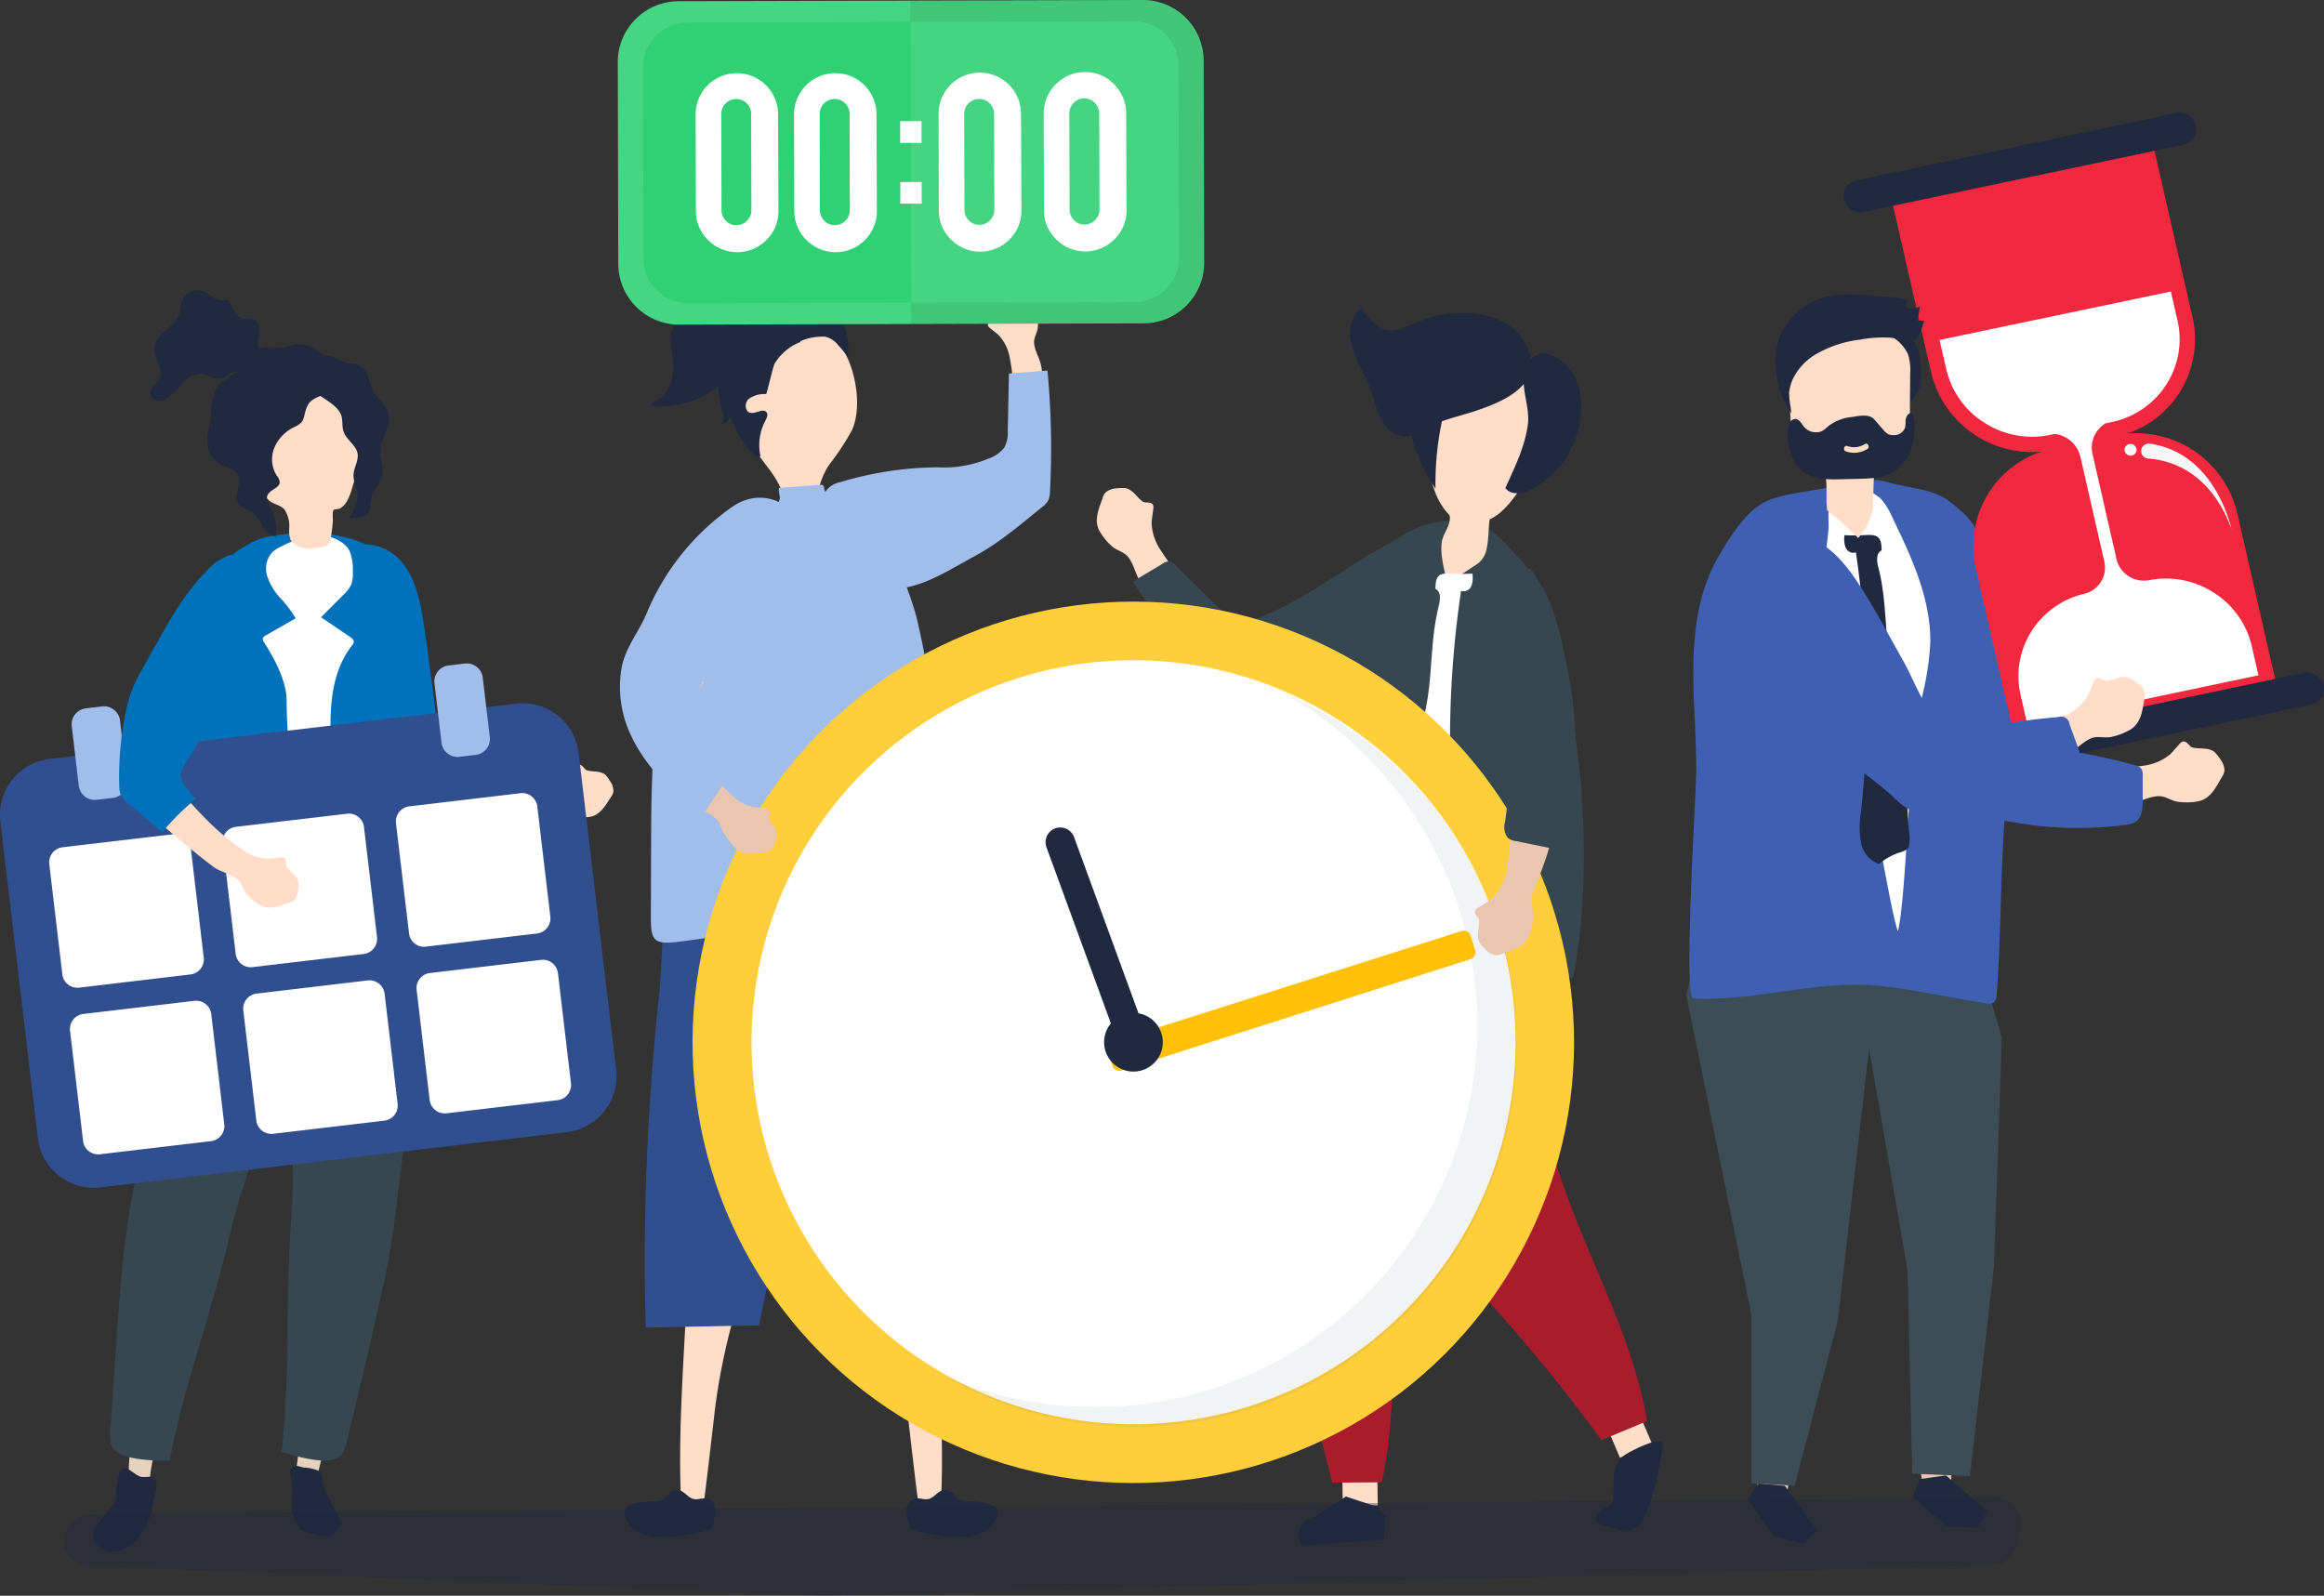 <svg xmlns="http://www.w3.org/2000/svg" width="344.305" height="236.435" viewBox="0 0 344.305 236.435">
  <rect x="0" y="0" width="344.305" height="236.435" fill="#333333" stroke="none"/>
  <g id="_32619_Converted_" data-name="32619 [Converted]" transform="translate(-107.695 -82)">
    <g id="object" transform="translate(107.695 82)">
      <path id="Path_703" data-name="Path 703" d="M290.932,374.75a1.3,1.3,0,0,0-.249-.235c-.878-.548-1.661-.306-2.653-.59-.441-.128-.782-1.259-1.5-.629-.27.231-.843.9-1.422,1.4a6.81,6.81,0,0,1-3.556,1.28c-4.879.48-9.755-.384-14.552-1.387a1.721,1.721,0,0,1-.772-.3,1.843,1.843,0,0,1-.466-1.38,37.736,37.736,0,0,0-1.042-6.871,14.164,14.164,0,0,0-2.489-5.622,6.28,6.28,0,0,0-5.416-2.461,4.918,4.918,0,0,0-3.691,2.546c-1.778,3.4,1.778,7.735,3.357,10.629a66.5,66.5,0,0,0,5.036,7.87,2.845,2.845,0,0,0,.8.818,2.909,2.909,0,0,0,1.184.3,145.747,145.747,0,0,0,15.825.594c1.454,0,2.724-.779,4.068-.775.861,0,1.533.626,2.344.807a7.972,7.972,0,0,0,2.71.085c1.6-.252,2.368-1.739,3.169-2.969a1.707,1.707,0,0,0,.356-.853,2.5,2.5,0,0,0-.509-1.476A4.618,4.618,0,0,0,290.932,374.75Z" transform="translate(-201.091 -259.797)" fill="#ffddc9"/>
      <path id="Path_704" data-name="Path 704" d="M245.432,340.188a28.5,28.5,0,0,1,4.456,4.865c.843,1.348,1.543,2.88,2.873,3.755a7.9,7.9,0,0,0,3.556.992q1.458.156,2.92.252l1.483-6.86a8,8,0,0,0-2.909-.569c-1.127-7.066-1.878-14.164-2.93-21.234-.477-3.183-.992-6.472-2.749-9.164-3.759-5.743-12.635-4.05-13.432,3a37.234,37.234,0,0,0,2.041,16.408c.8,2.28,1.778,5.117,3.311,7.013a19.106,19.106,0,0,0,1.38,1.536Z" transform="translate(-191.981 -228.126)" fill="#0071bb"/>
      <path id="Path_705" data-name="Path 705" d="M164.381,679.283a17.427,17.427,0,0,1-3.2-.437,55.3,55.3,0,0,1,1.28-11.206c1.675,1.856,3.087.779,3.03,4.267C165.469,673.042,164.16,677.562,164.381,679.283Z" transform="translate(-142.16 -459.377)" fill="#e5d1bd"/>
      <path id="Path_706" data-name="Path 706" d="M151.451,693.747c-1.262-.452-1.547,2.564-1.558,3.275a5.078,5.078,0,0,1-.064,1.273,3.347,3.347,0,0,1-.711,1.2l-1.835,2.308a3.97,3.97,0,0,0-.711,1.113,2.368,2.368,0,0,0,1.216,2.752c3.389,1.711,6.486-2.436,7.223-5.174.11-.42.2-.846.277-1.273.167-.882.836-2.809.487-3.67-.409-1.006-1.647-.277-2.461-.658C152.574,694.543,151.963,693.928,151.451,693.747Z" transform="translate(-132.68 -476.17)" fill="#212940"/>
      <path id="Path_707" data-name="Path 707" d="M180.041,467.933c-3.161,8.606-6.81,17.023-8.89,26.031-2.571,11.131-6.714,21.984-8.841,33.136a27.472,27.472,0,0,1-4.118-.174c-1.565-.185-4.047-.608-4.623-2.315a10.411,10.411,0,0,1,.06-3.2c.142-2.909.356-5.811.562-8.713.6-8.211,1.021-16.522,2.532-24.616,1.586-8.517,3.108-17.069,4.506-25.572q1.067-6.6,2.706-13.1c.284-1.113,3.218-12.6,3.794-12.5a53.783,53.783,0,0,1,19.2,6.888,2.8,2.8,0,0,1,1.341,1.366,2.538,2.538,0,0,1-.167,1.693c-1.778,5.292-4.157,10.256-6.045,15.526C181.4,464.217,180.731,466.048,180.041,467.933Z" transform="translate(-137.176 -310.697)" fill="#37474f"/>
      <path id="Path_708" data-name="Path 708" d="M229.9,679.541a17.8,17.8,0,0,0,3.2.537A55.4,55.4,0,0,0,235.2,669c-2.151,1.277-3.176-.174-4.161,3.176C230.718,673.267,230.622,677.962,229.9,679.541Z" transform="translate(-186.442 -460.253)" fill="#e5d1bd"/>
      <path id="Path_709" data-name="Path 709" d="M233.416,694.247c0,2.063,1.625,4.267,2.525,6.138a1.7,1.7,0,0,1,.217.686,1.678,1.678,0,0,1-.427.971,2.624,2.624,0,0,1-1.067,1.013,2.521,2.521,0,0,1-1.451,0c-.8-.178-1.6-.391-2.383-.64a1.647,1.647,0,0,1-.555-.256,1.692,1.692,0,0,1-.409-.594,6.23,6.23,0,0,1-1-3.151,19.439,19.439,0,0,0-.039-3.883c-.117-.615-.27-1.422.256-1.742.409-.263,1.156.1,1.6.171a6.029,6.029,0,0,1,2.23.491,1.032,1.032,0,0,1,.38.327A.882.882,0,0,1,233.416,694.247Z" transform="translate(-185.68 -475.521)" fill="#212940"/>
      <path id="Path_710" data-name="Path 710" d="M224.241,465.029c.459,9.157,1.44,18.279.747,27.5-.857,11.38-.128,22.983-1.422,34.267a27.961,27.961,0,0,0,3.983,1.067c1.547.288,4.047.626,5.092-.839a10.3,10.3,0,0,0,.893-3.076c.733-2.816,1.4-5.651,2.055-8.485,1.863-8.019,3.94-16.077,4.908-24.253,1.013-8.6,2.1-17.212,3.3-25.757.619-4.417,1.067-8.855,1.312-13.307.06-1.149.672-12.984.092-13.069a53.935,53.935,0,0,0-20.38.868,2.76,2.76,0,0,0-1.686.9,2.613,2.613,0,0,0-.356,1.668c.124,5.583.918,11.024,1.163,16.625C224.046,461.074,224.142,463.027,224.241,465.029Z" transform="translate(-181.854 -311.716)" fill="#37474f"/>
      <path id="Path_711" data-name="Path 711" d="M185.637,304.944l-.334.121a18.867,18.867,0,0,0-4.94,3.2c-2.3,1.856-3.432,2.671-4.321,5.423a67.062,67.062,0,0,0-1.856,7.923c-2.6,13.577-3.108,27.1-4.979,40.779-.512,3.727-.9,8.1,1.849,10.669,4.886-3.805,11.024-4.022,16.956-4.029,4.164,0,8.233-1.351,12.4-.885,3.986.444,7.468-.555,11.515-.292.978.064,2.219.053,2.6-.846-1.4-4.2-1.376-8.709-1.693-13.122-.818-11.415-4.6-22.372-6.127-33.709-.519-3.855-.8-10.252-3.78-13.158-3.243-3.169-10.64-3.233-14.811-2.614A14.505,14.505,0,0,0,185.637,304.944Z" transform="translate(-147.097 -225.115)" fill="#0071bb"/>
      <path id="Path_712" data-name="Path 712" d="M227.439,318.235l-1.622-1.1,3.275-3.279a5.054,5.054,0,0,0,1.174-1.518,4.978,4.978,0,0,0,.263-2.066,7.39,7.39,0,0,0-.437-2.845c-.711-1.618-3.14-2.525-4.811-2.447a14.259,14.259,0,0,0-5.238,1.614,5.229,5.229,0,0,0-1.462.918,3.663,3.663,0,0,0-.736,3.538,8.78,8.78,0,0,0,1.931,3.225,17.983,17.983,0,0,1,2.283,3.016l-4.4,2.514c-.2.114-.416.252-.466.476a.847.847,0,0,0,.2.6c1.529,2.407,3.307,5.665,3.321,8.567.021,3.538.356,7.112.48,10.647q.448,11.07.274,22.148-.043,2.55-.114,5.1a38.079,38.079,0,0,0,5.69-.064,1.874,1.874,0,0,0,1.149-.356,1.924,1.924,0,0,0,.413-1.387c.032-1.234.039-2.472.028-3.706-.064-7.287-.775-14.545-1.134-21.821-.3-6.181-1.145-13.485,2.913-18.705a.971.971,0,0,0,.26-.526c0-.306-.274-.526-.526-.711Z" transform="translate(-178.255 -225.683)" fill="#fff"/>
      <path id="Path_713" data-name="Path 713" d="M219.972,265.755a1.423,1.423,0,0,0,.285.384,3.251,3.251,0,0,0,1.821.843,8.178,8.178,0,0,0,2.642-.185c1.177-.224,1.134-.914,1.305-1.984.092-.583.149-1.17.2-1.778.025-.324-.1-1.479.1-1.707.142-.153.711-.1.96-.231a2.721,2.721,0,0,0,.96-.957,7.62,7.62,0,0,0,.8-1.959l1.067-3.531a18.761,18.761,0,0,0,.853-3.67c.178-1.888-.128-4.552-1.554-5.935a8.513,8.513,0,0,0-4.936-1.92,10.313,10.313,0,0,0-6.678,1.348,5.487,5.487,0,0,0-2.038,2.016,8.86,8.86,0,0,0-.6,4.623q.107,2.194.217,4.385c.085,1.682.3,3.62,1.554,4.531.669.484,1.543.59,2.116,1.209a4.47,4.47,0,0,1,.711,2.93A3.67,3.67,0,0,0,219.972,265.755Z" transform="translate(-176.916 -185.763)" fill="#ffddc9"/>
      <path id="Path_714" data-name="Path 714" d="M239.343,238.582a2.556,2.556,0,0,1,.2.427c.27.775.089,1.65.356,2.429.416,1.23,1.856,1.974,2.073,3.254.174,1.049-.541,2.045-.6,3.108-.068,1.159.676,2.258.562,3.4a7.586,7.586,0,0,1-1.326,3.2c.185-.249,1.849-.16,2.283-.423a1.75,1.75,0,0,0,.932-1.348,13.324,13.324,0,0,1,.356-2.063c.377-.861,1.141-1.494,1.422-2.411.356-1.252-.3-2.571-.245-3.876.078-1.974,1.778-3.834,1.163-5.708-.356-1.1-1.422-1.8-2.031-2.8a14.651,14.651,0,0,1-.942-2.461,2.928,2.928,0,0,0-1.7-1.888c-.469-.139-.974-.082-1.454-.174a15.954,15.954,0,0,1-2.322-1c-1.145-.388-3.165.768-3.834,1.739s-.327,1.778.356,2.635C235.69,236.043,238.411,236.971,239.343,238.582Z" transform="translate(-188.996 -177.487)" fill="#212940"/>
      <path id="Path_715" data-name="Path 715" d="M198.273,229.694a22.09,22.09,0,0,0-2.162,1.454c-1.22,1.149-1.451,2.98-1.5,4.659-.039,1.49-.69,2.816-.53,4.371a3.805,3.805,0,0,0,1.4,2.713c1.067.768,2.72.9,3.2,2.112.512,1.326-.861,2.994-.028,4.143.459.637,1.362.729,2.016,1.156a5.721,5.721,0,0,1,1.558,2.073,2.651,2.651,0,0,0,1.995,1.522,7.274,7.274,0,0,0-.494-3.6c-.331-.711-1.3-2.013-.555-2.781.473-.637,1.586-.843,1.614-1.636a1.817,1.817,0,0,0-.452-1A4.559,4.559,0,0,1,204,240.74a5.942,5.942,0,0,1,2.944-3.033c1.519-.736,1.273-1.106,1.718-2.564.405-1.337,1.166-1.65,2.372-2.134a2.574,2.574,0,0,0,1.828-1.725,2.948,2.948,0,0,0,.228-2.454,4.932,4.932,0,0,0-1.529-1.575c-1.227-.939-2.607-1.92-4.146-1.81-.853.06-1.661.462-2.514.512-.573.032-1.138-.1-1.71-.114a4.555,4.555,0,0,0-2.792.843c-.793.587-.772,1.2-1.213,2.027A2.98,2.98,0,0,1,198.273,229.694Z" transform="translate(-163.347 -174.428)" fill="#212940"/>
      <path id="Path_716" data-name="Path 716" d="M186.455,209.746c.149-.925.053-2.134-.832-2.443a9.065,9.065,0,0,0-1.529-.085c-1.067-.22-1.44-1.519-2-2.457a.821.821,0,0,0-.334-.356,1.316,1.316,0,0,0-.693.018c-1.067.132-1.878-.925-2.884-1.305a2.525,2.525,0,0,0-3.2,1.583c-.153.526-.128,1.088-.27,1.618-.587,2.134-3.72,3.048-3.8,5.263-.053,1.5,1.422,2.93.843,4.317-.356.885-1.5,1.49-1.373,2.44a1.323,1.323,0,0,0,1.348,1.017,2.656,2.656,0,0,0,1.647-.754c.74-.644,1.294-1.469,1.995-2.134a3.393,3.393,0,0,1,2.61-1.113c.971.121,1.778.85,2.724.693.747-.128,1.3-.793,2.038-.981a6.446,6.446,0,0,1,2.109.135c.708.043,1.575-.324,1.593-1.031a1.917,1.917,0,0,1,0-.516c.153-.455.932-.43,1.067-.885-.356-.573-.889-.356-1.156-1.109A4.856,4.856,0,0,1,186.455,209.746Z" transform="translate(-148.082 -159.96)" fill="#212940"/>
      <path id="Path_717" data-name="Path 717" d="M433.278,231.976a38.78,38.78,0,0,1-3.364,5.092,11.138,11.138,0,0,0-1.778,5.05c-.213,1.38-.711,2.457-2.368,2.7-3.137.445-2.237-2.134-2.952-4.033-.814-2.151-2.55-3.855-3.762-5.779-3.506-5.555-2.507-16.536,4.783-18.88C431.795,213.558,435.849,226.357,433.278,231.976Z" transform="translate(-307.071 -168.21)" fill="#ffddc9"/>
      <path id="Path_718" data-name="Path 718" d="M413.9,230.584a4.045,4.045,0,0,0-2.571.711c-.672.6-.6,1.931.288,2.073.8.132,1.842-.711,2.333-.1.288.356.036.882-.181,1.3a7.639,7.639,0,0,0-.711,5.174c-.327.306-.843,0-1.134-.331a16.716,16.716,0,0,1-3.3-5.427,3.293,3.293,0,0,1-1.213,1.177,3.863,3.863,0,0,0-.075-2.336c-.683-2.809-1.145-6.1.818-8.4a7.312,7.312,0,0,1,4.267-2.233,21.378,21.378,0,0,1,4.861-.149c.693.032,1.547.178,1.711.821a7.628,7.628,0,0,0-3.848,3.233C414.91,226.548,414,230.581,413.9,230.584Z" transform="translate(-300.399 -172.195)" fill="#212940"/>
      <path id="Path_719" data-name="Path 719" d="M399.139,212.8l-.164.121a6.961,6.961,0,0,1-2.169,1.394c-1.2.334-2.489-.245-3.67.164-1.323.459-2.191,2.038-3.158,2.973a13.957,13.957,0,0,1-5.647,3.3,14.166,14.166,0,0,1-3.311.594,5.947,5.947,0,0,1-1.686,0c-.665-.181-.644-.484.064-.711,2.226-.711,2.923-3.837,2.756-5.907-.135-1.636-.711-3.343-.075-4.861a5.785,5.785,0,0,1,2.489-2.422c1.088-.711,2.272-.533,3.51-.885s2.343-1.383,3.663-1.643c1.39-.274,2.781.356,4.171.615a8.684,8.684,0,0,0,3.492-.043,13.835,13.835,0,0,1,3.076-.633,5,5,0,0,1,3.876,2.24,10.3,10.3,0,0,1,1.654,7.162c.068-.356-1.156-1.679-1.422-1.963a3.32,3.32,0,0,0-1.984-1.255A8.451,8.451,0,0,0,399.139,212.8Z" transform="translate(-282.424 -161.162)" fill="#212940"/>
      <path id="Path_720" data-name="Path 720" d="M949.118,363.633a1.38,1.38,0,0,0-.3-.256c-1.042-.583-1.938-.263-3.1-.541-.516-.124-.974-1.422-1.778-.647-.3.285-.925,1.067-1.551,1.693a7.851,7.851,0,0,1-4.043,1.671c-5.622.818-11.312.085-16.917-.821a2.035,2.035,0,0,1-.914-.3,2.156,2.156,0,0,1-.612-1.572,43.313,43.313,0,0,0-1.575-7.895,16.2,16.2,0,0,0-3.2-6.373,7.282,7.282,0,0,0-6.4-2.557,5.69,5.69,0,0,0-4.122,3.137c-1.888,4.033,2.489,8.858,4.456,12.123a77.389,77.389,0,0,0,6.252,8.858,3.275,3.275,0,0,0,.974.9,3.382,3.382,0,0,0,1.387.281,166.247,166.247,0,0,0,18.346-.167c1.686-.085,3.112-1.049,4.673-1.117.992-.043,1.806.64,2.752.807a9.245,9.245,0,0,0,3.144-.046c1.839-.377,2.646-2.134,3.506-3.606a2.041,2.041,0,0,0,.377-1.01,2.927,2.927,0,0,0-.672-1.682A5.535,5.535,0,0,0,949.118,363.633Z" transform="translate(-620.911 -252.087)" fill="#ffddc9"/>
      <path id="Path_721" data-name="Path 721" d="M894.231,325.25c1.376,2.077,2.76,4.161,3.961,6.4a10.678,10.678,0,0,0,2.966,4.029,8.866,8.866,0,0,0,2.973,1.145,53.877,53.877,0,0,0,19.7,1.067,3.471,3.471,0,0,0,1.743-.565c.839-.665.91-1.892.91-2.962v-3.787a1.694,1.694,0,0,0-.242-1.067,1.668,1.668,0,0,0-.914-.473,97.851,97.851,0,0,0-12.336-2.514,7.072,7.072,0,0,1-3.755-1.252c-2.166-1.881-2.215-8.89-2.71-11.782-.565-3.3-1.024-6.636-1.675-9.925-.711-3.656-1.494-7.436-3.674-10.455-4.659-6.451-14.843-4.011-15.384,4.2a42.974,42.974,0,0,0,3.005,18.272A51.163,51.163,0,0,0,894.231,325.25Z" transform="translate(-609.039 -215.667)" fill="#3f60b2"/>
      <path id="Path_722" data-name="Path 722" d="M568.709,285.331a1.325,1.325,0,0,1,.377.06c1.085.4,1.423,1.262,2.344,1.945.416.3,1.654-.171,1.59.9-.021.4-.213,1.362-.27,2.2a7.564,7.564,0,0,0,1.3,4.026c2.923,4.659,7.031,8.389,11.209,11.952a1.98,1.98,0,0,0,.8.48,2.073,2.073,0,0,0,1.54-.533,41.9,41.9,0,0,1,6.806-3.791,15.728,15.728,0,0,1,6.7-1.636,7.054,7.054,0,0,1,5.9,3.112,5.519,5.519,0,0,1,.27,5.007c-1.778,3.912-8.08,3.73-11.735,4.317a74.29,74.29,0,0,1-10.43.935,3.219,3.219,0,0,1-1.277-.149,3.335,3.335,0,0,1-1.067-.846,158.064,158.064,0,0,1-11.38-13.62c-.992-1.3-1.177-2.952-2.105-4.143-.594-.757-1.6-.928-2.322-1.522a8.945,8.945,0,0,1-1.935-2.344c-.875-1.593-.085-3.293.459-4.847a1.964,1.964,0,0,1,.509-.91,2.832,2.832,0,0,1,1.657-.558A5.09,5.09,0,0,1,568.709,285.331Z" transform="translate(-402.137 -213.016)" fill="#ffddc9"/>
      <path id="Path_723" data-name="Path 723" d="M606.811,325.588a45.519,45.519,0,0,1-8.979.181,10.313,10.313,0,0,1-3.087-.612,11.7,11.7,0,0,1-3.826-3.033c-4.068-4.267-8.179-8.585-11.309-13.577l4.406-2.639a1.287,1.287,0,0,1,1.963.288q3.873,3.777,7.738,7.56a2.905,2.905,0,0,0,1.394.91,2.677,2.677,0,0,0,1.248-.139c7.07-2.038,13.375-7.24,19.733-10.8,3.147-1.76,6.4-3.556,10.011-3.848,7.671-.612,12.258,8.417,6.547,13.965C625.879,320.42,616.377,324.46,606.811,325.588Z" transform="translate(-411.789 -222.377)" fill="#37474f"/>
      <path id="Path_724" data-name="Path 724" d="M671.906,682.982l.125,8.745-5.181.068-.139-9.694Z" transform="translate(-467.915 -468.695)" fill="#ffddc9"/>
      <path id="Path_725" data-name="Path 725" d="M655.661,705.51l4.506,1.49,1.344,1.447-.228,3.428-12.166.946h0a2.713,2.713,0,0,1,1.358-4.122l.565-.2Z" transform="translate(-456.265 -483.78)" fill="#212940"/>
      <path id="Path_726" data-name="Path 726" d="M777.022,661.01l3.432,8.044-4.769,2.031-3.805-8.919Z" transform="translate(-535.685 -455.105)" fill="#ffddc9"/>
      <path id="Path_727" data-name="Path 727" d="M776.169,685.064a3.854,3.854,0,0,1,.6-.537c.573-.42,5.192-2.866,5.59-1.778a1.263,1.263,0,0,1,.021.566,42.07,42.07,0,0,1-2.215,9.31c-.466,1.287-1.174,2.71-2.489,3.034a3.987,3.987,0,0,1-1.778-.1,18.605,18.605,0,0,1-2.536-.772,1.384,1.384,0,0,1-.779-.541c-.313-.565.231-1.238.8-1.543s1.27-.523,1.547-1.109a2.273,2.273,0,0,0,.16-.85C775.191,688.609,774.828,686.543,776.169,685.064Z" transform="translate(-536.08 -468.935)" fill="#212940"/>
      <path id="Path_728" data-name="Path 728" d="M690.671,483.838c1.7,7.774,6.561,13.36,11.753,19.075a246.476,246.476,0,0,1,16.735,20.533l6.757-2.813c-1.881-10.924-7.063-20.949-11.078-31.294-2.792-7.18-5.053-14.772-5.174-22.532-.067-3.816.864-7.372,1.355-11.113.622-4.651.658-9.417,1.216-14.086.188-1.568.3-3.421-.907-4.438a4.162,4.162,0,0,0-1.935-.779C683.825,431.438,687.438,469.055,690.671,483.838Z" transform="translate(-481.894 -310.077)" fill="#a91c2c"/>
      <path id="Path_729" data-name="Path 729" d="M673.725,432.755a53.2,53.2,0,0,0-1.447-12.731,93.775,93.775,0,0,0-22.692,1.878c-7.031,1.422-11.419,2.955-11.469,10.583-.092,14.033-5.58,25.985-7.948,39.473-1.376,7.824,1,14.847,3.638,22.109a246.142,246.142,0,0,1,7.688,25.359l7.311-.046c2.4-10.821,1.422-22.048,1.614-33.143.142-7.7.932-15.587,3.762-22.813,3.112-7.941,7.592-4.779,12.735-9.388C671.919,449.551,673.7,440.9,673.725,432.755Z" transform="translate(-444.109 -299.755)" fill="#a91c2c"/>
      <path id="Path_730" data-name="Path 730" d="M676.308,300.731a19.367,19.367,0,0,1,2.208,2.116l1.874,2c2.166,2.312,3.236,5.729,4.164,8.681,4.883,15.523,6.639,36.824,3.467,53.044-12.027,1.042-25.96-1.991-37.951-3.631-1.166-.16-2.489-.423-3.094-1.422a4.114,4.114,0,0,1-.377-2.08c0-10.313,2.176-21.365,4.218-31.518a111.4,111.4,0,0,1,3.282-12.685c1.422-4.4,3.065-9.143,6.437-12.471,3.606-3.556,10.516-5.316,15.032-2.539A8.879,8.879,0,0,1,676.308,300.731Z" transform="translate(-454.957 -221.738)" fill="#37474f"/>
      <path id="Path_731" data-name="Path 731" d="M710.4,257.007c.306-1.4.242-3.041.43-4.246a8.273,8.273,0,0,0,.825-.459c5.018-3.2,13.432-20.4.06-24.253-12.141-3.5-11.511,13.208-9.139,20.174a10.343,10.343,0,0,0,1.75,3.293c.548.669.672.541.594,1.319-.124,1.17-1.035,2.159-1.191,3.364-.249,1.863.43,4.267.853,6.081l4.435-2.93A3.574,3.574,0,0,0,710.4,257.007Z" transform="translate(-490.135 -175.805)" fill="#ffddc9"/>
      <path id="Path_732" data-name="Path 732" d="M695.742,254.475a26.451,26.451,0,0,0,3.083,6.294,45.161,45.161,0,0,1,1.476-12.208,1.18,1.18,0,0,0,0-.914,1.127,1.127,0,0,0-.754-.405C694.429,246.139,694.444,250.6,695.742,254.475Z" transform="translate(-486.154 -188.369)" fill="#212940"/>
      <path id="Path_733" data-name="Path 733" d="M734.83,249.226c.821,1.156,2.617.843,3.883.21a13.781,13.781,0,0,0,7.112-14.605c-.978-4.769-6.988-8.346-8.2-2.429-.43,2.095.846,5,.555,7.322C737.76,243.042,736.21,246.217,734.83,249.226Z" transform="translate(-511.811 -176.926)" fill="#212940"/>
      <path id="Path_734" data-name="Path 734" d="M679.779,212.054l-1.8.711a3.58,3.58,0,0,1-3.556-.082c-.384-.217-2.937-2.632-2.322-3.133-4.072,3.325-.711,8.179.8,11.607,1.031,2.315,1.241,5.58,3.556,7.112,2.546,1.661,4.292-.441,6.6-1.383,2.038-.832,4.243-1.284,6.316-2.023,3.442-1.227,8.563-3.385,7.425-7.955-1.334-5.334-6.757-6.675-11.6-6.266A18.135,18.135,0,0,0,679.779,212.054Z" transform="translate(-470.138 -164.191)" fill="#212940"/>
      <path id="Path_735" data-name="Path 735" d="M698.122,328.331c-.558,3.513-.555,7.112-1.067,10.668-.278,1.938-.711,3.851-1.067,5.779a141.163,141.163,0,0,0-1.646,16.565c-.068,1.092-.131,2.187-.2,3.279a5.763,5.763,0,0,0,0,2.489c.324.651,1.2.743,1.839,1.006a9.307,9.307,0,0,1,2.546,1.554,4.234,4.234,0,0,0,2.685-3.24,13.642,13.642,0,0,0,0-4.385,150.779,150.779,0,0,1,.74-38.552,1.254,1.254,0,0,0,1.522-.711,3.655,3.655,0,0,0,.16-1.842,26.656,26.656,0,0,1-3.183-.021c-1.778-.089-2.29.324-2.29,2.283.861.413.711,1.661.462,2.585C698.428,326.631,698.261,327.47,698.122,328.331Z" transform="translate(-485.494 -235.949)" fill="#fff"/>
      <path id="Path_736" data-name="Path 736" d="M479.9,649.9a25.775,25.775,0,0,0,3.229-.309c.555-10.669-.455-21.878-.893-32.61l-8.232.441a95.938,95.938,0,0,1,4.075,17.646C478.2,636.016,479.74,649.892,479.9,649.9Z" transform="translate(-343.736 -426.732)" fill="#ffddc9"/>
      <path id="Path_737" data-name="Path 737" d="M490.774,702.8a1.666,1.666,0,0,1,1.529.594c.263.242.441.58.757.75a2.463,2.463,0,0,0,1,.242c1.977.2,6.54.117,4.111,3.428-2.208,3.009-8.069,1.81-11.451.992a1.149,1.149,0,0,1-.622-.26,1.549,1.549,0,0,1-.356-.672c-.388-1.422-.914-3.179.825-3.773.74-.252,1.422.238,2.208-.032C489.436,703.847,490.1,702.922,490.774,702.8Z" transform="translate(-351.054 -482.017)" fill="#212940"/>
      <path id="Path_738" data-name="Path 738" d="M461.8,497.218l-16.785-.327q-6.792-32.318-11.956-64.96a11.532,11.532,0,0,1-.039-5.075c.918-3.1,4.232-4.861,7.407-5.455,4.932-.921,13.993.356,16.525,5.491,2.671,5.42,2.223,15.1,2.873,21.088a364.321,364.321,0,0,1,1.974,49.239Z" transform="translate(-317.156 -300.526)" fill="#314f8f"/>
      <path id="Path_739" data-name="Path 739" d="M394.445,649.9a26.1,26.1,0,0,1-3.229-.309c-.555-10.669.455-21.878.893-32.61l8.233.441a95.935,95.935,0,0,0-4.075,17.646C396.141,636.016,394.591,649.892,394.445,649.9Z" transform="translate(-290.287 -426.732)" fill="#ffddc9"/>
      <path id="Path_740" data-name="Path 740" d="M375.911,702.8a1.665,1.665,0,0,0-1.529.594c-.263.242-.441.58-.757.75a2.463,2.463,0,0,1-1,.242c-1.977.2-6.54.117-4.111,3.428,2.208,3.009,8.069,1.81,11.451.992a1.149,1.149,0,0,0,.622-.26,1.548,1.548,0,0,0,.356-.672c.388-1.422.914-3.179-.825-3.773-.74-.252-1.422.238-2.208-.032C377.248,703.847,376.587,702.922,375.911,702.8Z" transform="translate(-275.313 -482.017)" fill="#212940"/>
      <path id="Path_741" data-name="Path 741" d="M376.468,497.218l16.785-.327q6.785-32.318,11.956-64.96a11.534,11.534,0,0,0,.039-5.075c-.918-3.1-4.232-4.861-7.408-5.455-4.932-.921-13.994.356-16.526,5.491-2.671,5.42-2.223,15.1-2.87,21.088a363.721,363.721,0,0,0-1.977,49.239Z" transform="translate(-280.798 -300.526)" fill="#314f8f"/>
      <path id="Path_742" data-name="Path 742" d="M499.2,204.01a1.067,1.067,0,0,0-.2.26c-.441.889-.135,1.615-.313,2.585-.082.434-1.127.868-.459,1.5.249.235.935.711,1.465,1.213a6.472,6.472,0,0,1,1.561,3.265c.921,4.623.562,9.346.057,14.018a1.675,1.675,0,0,1-.21.768,1.774,1.774,0,0,1-1.273.573,36.1,36.1,0,0,0-6.454,1.647,13.371,13.371,0,0,0-5.128,2.927,6.034,6.034,0,0,0-1.835,5.4,4.708,4.708,0,0,0,2.777,3.268c3.414,1.383,7.215-2.432,9.826-4.214a64.028,64.028,0,0,0,7.03-5.555,2.752,2.752,0,0,0,.711-.843,2.845,2.845,0,0,0,.171-1.159,139.686,139.686,0,0,0-.935-15.156c-.146-1.39-1-2.525-1.127-3.812-.078-.818.452-1.519.548-2.312a7.686,7.686,0,0,0-.174-2.6c-.395-1.5-1.885-2.095-3.137-2.738a1.658,1.658,0,0,0-.85-.267,2.365,2.365,0,0,0-1.358.626,4.442,4.442,0,0,0-.7.6Z" transform="translate(-351.66 -159.829)" fill="#ffddc9"/>
      <path id="Path_743" data-name="Path 743" d="M476.712,261.664c2.191-1.54,4.239-3.272,6.373-5a3.379,3.379,0,0,0,1-1.088,3.276,3.276,0,0,0,.242-1.287,122.948,122.948,0,0,0-.377-17.912l-5.711.441q-.085,4.235-.174,8.478a4.654,4.654,0,0,1-.494,2.464,4.82,4.82,0,0,1-2.262,1.629,17.279,17.279,0,0,1-7.7,1.33,51.178,51.178,0,0,0-14.342,2.194,3.416,3.416,0,0,0-2.255,1.472,3.527,3.527,0,0,0-.231,1.5,33.7,33.7,0,0,0,.5,7.087c.4,1.831,1.511,5.2,3.343,6.149,1.778.921,4.883-.039,6.757-.452,3.93,0,8.371-2.962,11.693-4.737A35.339,35.339,0,0,0,476.712,261.664Z" transform="translate(-328.766 -181.48)" fill="#a1bdeb"/>
      <path id="Path_744" data-name="Path 744" d="M392.438,290.669c-1.223,1.533-2.749,2.845-3.951,4.442a41.07,41.07,0,0,0-5.917,11c-3.585,10.064-3.652,20.8-3.688,31.333l-.032,10.508c0,3.446.3,4.189,4.04,3.734,6.942-.846,14.15-2.269,20.448-5.356,2.994-1.469,5.793-3.325,8.93-4.481,4.566-1.679,9.246-.917,13.762-2.013a107.086,107.086,0,0,1-4.371-17.07c-1.038-6.287-1.977-13.158-3.5-19.349a50.874,50.874,0,0,0-4.331-10.622,32.683,32.683,0,0,0-2.109-3.759,13.51,13.51,0,0,0-1.422-1.778c-.373-.391-.74-1.067-1.259-1.234a37.539,37.539,0,0,0-4.335-1c-.256-.281-.075-.857-.42-1.014a.615.615,0,0,0-.3-.028l-6.163.455a3.375,3.375,0,0,0,.1,1.142,1.188,1.188,0,0,1-.245,1.067,1.522,1.522,0,0,1-.626.284l-.217.071c-1.977.658-3.083,1.959-4.31,3.535Z" transform="translate(-282.423 -212.146)" fill="#a1bdeb"/>
      <path id="Path_745" data-name="Path 745" d="M442.868,82,374,82.181a9.029,9.029,0,0,0-8.94,9.111l.075,29.744a9.026,9.026,0,0,0,8.99,9.061l68.869-.185a9.026,9.026,0,0,0,8.944-9.107l-.078-29.744A9.026,9.026,0,0,0,442.868,82Z" transform="translate(-273.536 -82)" fill="#46d683"/>
      <g id="Group_1306" data-name="Group 1306" transform="translate(134.866)" opacity="0.08">
        <path id="Path_746" data-name="Path 746" d="M521.125,82l-34.185.092.124,47.916,34.185-.089a9.31,9.31,0,0,0,9.221-9.4L530.4,91.36A9.31,9.31,0,0,0,521.125,82Z" transform="translate(-486.94 -82)"/>
      </g>
      <path id="Path_747" data-name="Path 747" d="M448.322,90.89l-66.2.178a6.622,6.622,0,0,0-6.554,6.675l.071,28.279a6.622,6.622,0,0,0,6.59,6.639l66.216-.174a6.622,6.622,0,0,0,6.55-6.675l-.071-28.279A6.625,6.625,0,0,0,448.322,90.89Z" transform="translate(-280.309 -87.729)" fill="#30d174"/>
      <path id="Path_748" data-name="Path 748" d="M520.158,90.89l-33.108.089.11,41.607,33.108-.089a6.622,6.622,0,0,0,6.55-6.675l-.071-28.279A6.625,6.625,0,0,0,520.158,90.89Z" transform="translate(-352.145 -87.729)" fill="#f3f9fb" opacity="0.11"/>
      <path id="Path_750" data-name="Path 750" d="M409.773,132.748a5.981,5.981,0,0,1-1.778,4.41,6.088,6.088,0,0,1-8.652,0,5.989,5.989,0,0,1-1.8-4.371l-.039-14.157a6.108,6.108,0,1,1,12.215-.018Zm-4.04-14.225a2.216,2.216,0,1,0-4.431.007l.036,14.175a2.2,2.2,0,0,0,.647,1.593,2.091,2.091,0,0,0,1.565.658,2.134,2.134,0,0,0,1.572-.665,2.183,2.183,0,0,0,.647-1.6Z" transform="translate(-294.445 -101.596)" fill="#fff"/>
      <path id="Path_793" data-name="Path 793" d="M409.773,132.748a5.981,5.981,0,0,1-1.778,4.41,6.088,6.088,0,0,1-8.652,0,5.989,5.989,0,0,1-1.8-4.371l-.039-14.157a6.108,6.108,0,1,1,12.215-.018Zm-4.04-14.225a2.216,2.216,0,1,0-4.431.007l.036,14.175a2.2,2.2,0,0,0,.647,1.593,2.091,2.091,0,0,0,1.565.658,2.134,2.134,0,0,0,1.572-.665,2.183,2.183,0,0,0,.647-1.6Z" transform="translate(-279.864 -101.596)" fill="#fff"/>
      <path id="Path_751" data-name="Path 751" d="M511,132.556a5.981,5.981,0,0,1-1.778,4.392,6.088,6.088,0,0,1-8.652,0,5.988,5.988,0,0,1-1.8-4.371l-.039-14.157a6.108,6.108,0,1,1,12.215-.018Zm-4.04-14.225a2.219,2.219,0,1,0-4.438.018l.036,14.175a2.2,2.2,0,0,0,.647,1.593,2.091,2.091,0,0,0,1.565.658,2.133,2.133,0,0,0,1.572-.665,2.183,2.183,0,0,0,.647-1.6Z" transform="translate(-359.676 -101.461)" fill="#fff"/>
      <path id="Path_752" data-name="Path 752" d="M554.779,132.42A5.963,5.963,0,0,1,553,136.812a6.077,6.077,0,0,1-8.649,0,6.006,6.006,0,0,1-1.8-4.374l-.036-14.157a6.017,6.017,0,0,1,1.778-4.4,5.875,5.875,0,0,1,4.324-1.821,5.8,5.8,0,0,1,4.335,1.81,6.046,6.046,0,0,1,1.778,4.381Zm-4.04-14.225a2.18,2.18,0,0,0-.658-1.593,2.134,2.134,0,0,0-1.572-.658,2.091,2.091,0,0,0-1.561.665,2.205,2.205,0,0,0-.64,1.6l.036,14.178a2.2,2.2,0,0,0,.647,1.59,2.091,2.091,0,0,0,1.565.658,2.134,2.134,0,0,0,1.572-.665,2.194,2.194,0,0,0,.651-1.6Z" transform="translate(-387.887 -101.368)" fill="#fff"/>
      <path id="Path_753" data-name="Path 753" d="M482.72,132.48h3.161V135.7H482.72Zm.021,9.015H485.9v3.2h-3.158Z" transform="translate(-349.355 -114.528)" fill="#fff"/>
      <circle id="Ellipse_94" data-name="Ellipse 94" cx="65.298" cy="65.298" r="65.298" transform="translate(96.697 95.633) rotate(-5.45)" fill="#ffce3b"/>
      <circle id="Ellipse_95" data-name="Ellipse 95" cx="56.589" cy="56.589" r="56.589" transform="matrix(1, -0.02, 0.02, 1, 110.218, 98.96)" fill="#fff"/>
      <g id="Group_1307" data-name="Group 1307" transform="translate(140.033 102.773)" opacity="0.07">
        <path id="Path_754" data-name="Path 754" d="M551.8,371A56.589,56.589,0,0,1,501.47,472.159,56.589,56.589,0,1,0,551.8,371Z" transform="translate(-501.47 -371)" fill="#2f4862"/>
      </g>
      <path id="Path_755" data-name="Path 755" d="M569.126,487.626l.683,2.134a1.067,1.067,0,0,0,1.348.711l51.675-16.483a1.067,1.067,0,0,0,.711-1.348l-.679-2.134a1.067,1.067,0,0,0-1.351-.693L569.823,486.26a1.067,1.067,0,0,0-.7,1.366Z" transform="translate(-404.997 -331.866)" fill="#ffc107"/>
      <path id="Path_756" data-name="Path 756" d="M557.054,454.29l-9.545-26.1a2.176,2.176,0,0,0-2.792-1.3h0a2.176,2.176,0,0,0-1.3,2.792l9.548,26.106a4.349,4.349,0,1,0,4.086-1.5Z" transform="translate(-388.383 -304.155)" fill="#212940"/>
      <path id="Path_757" data-name="Path 757" d="M115.094,383.246l69.025-8.179a8.346,8.346,0,0,1,9.3,7.279l5.558,46.963a8.353,8.353,0,0,1-7.343,9.246L122.6,446.735a8.353,8.353,0,0,1-9.3-7.28l-5.555-46.963a8.35,8.35,0,0,1,7.343-9.246Z" transform="translate(-107.695 -270.808)" fill="#314f8f"/>
      <path id="Path_758" data-name="Path 758" d="M277.075,435.181l16.447-1.945a2.251,2.251,0,0,0,1.981-2.489l-1.931-16.333a2.255,2.255,0,0,0-2.507-1.963L274.615,414.4a2.251,2.251,0,0,0-1.981,2.489l1.935,16.333a2.247,2.247,0,0,0,2.507,1.963Z" transform="translate(-213.97 -294.926)" fill="#fff"/>
      <path id="Path_759" data-name="Path 759" d="M285.675,504.621l16.447-1.945a2.254,2.254,0,0,0,1.981-2.489l-1.931-16.333a2.255,2.255,0,0,0-2.507-1.963l-16.451,1.945a2.251,2.251,0,0,0-1.981,2.489l1.935,16.337A2.251,2.251,0,0,0,285.675,504.621Z" transform="translate(-219.511 -339.672)" fill="#fff"/>
      <path id="Path_760" data-name="Path 760" d="M204.849,443.725,221.3,441.78a2.251,2.251,0,0,0,1.981-2.489l-1.931-16.333a2.255,2.255,0,0,0-2.489-1.963l-16.472,1.942a2.251,2.251,0,0,0-1.981,2.489l1.935,16.337a2.247,2.247,0,0,0,2.511,1.963Z" transform="translate(-167.426 -300.433)" fill="#fff"/>
      <path id="Path_761" data-name="Path 761" d="M213.456,513.174l16.447-1.945a2.251,2.251,0,0,0,1.981-2.489l-1.931-16.326a2.255,2.255,0,0,0-2.507-1.963L211,492.4a2.255,2.255,0,0,0-1.981,2.489l1.935,16.334A2.251,2.251,0,0,0,213.456,513.174Z" transform="translate(-172.975 -345.188)" fill="#fff"/>
      <path id="Path_762" data-name="Path 762" d="M132.635,452.262,149.1,450.31a2.255,2.255,0,0,0,1.981-2.489l-1.931-16.333a2.255,2.255,0,0,0-2.489-1.963l-16.483,1.938a2.251,2.251,0,0,0-1.981,2.489l1.935,16.358A2.251,2.251,0,0,0,132.635,452.262Z" transform="translate(-120.895 -305.93)" fill="#fff"/>
      <path id="Path_763" data-name="Path 763" d="M141.268,521.692l16.447-1.945a2.251,2.251,0,0,0,1.981-2.489l-1.931-16.341a2.255,2.255,0,0,0-2.489-1.963L138.825,500.9a2.251,2.251,0,0,0-1.981,2.489l1.935,16.333A2.251,2.251,0,0,0,141.268,521.692Z" transform="translate(-126.469 -350.669)" fill="#fff"/>
      <path id="Path_764" data-name="Path 764" d="M290.775,358.712l2.4-.285a2.379,2.379,0,0,1,2.653,2.077l1.046,8.819a2.383,2.383,0,0,1-2.1,2.639l-2.4.284a2.386,2.386,0,0,1-2.653-2.077l-1.042-8.819a2.375,2.375,0,0,1,2.095-2.639Z" transform="translate(-224.309 -260.114)" fill="#a1bdeb"/>
      <path id="Path_765" data-name="Path 765" d="M139.654,376.582l2.4-.285a2.379,2.379,0,0,1,2.653,2.077l1.042,8.83a2.379,2.379,0,0,1-2.095,2.639l-2.4.284a2.386,2.386,0,0,1-2.653-2.077l-1.042-8.823a2.379,2.379,0,0,1,2.095-2.646Z" transform="translate(-126.929 -271.629)" fill="#a1bdeb"/>
      <path id="Path_766" data-name="Path 766" d="M185.566,386.108a1.067,1.067,0,0,0-.05-.338c-.356-.974-1.11-1.277-1.7-2.116-.267-.373.167-1.472-.789-1.422-.356.018-1.216.178-1.97.217a6.758,6.758,0,0,1-3.577-1.209c-4.118-2.664-7.393-6.373-10.523-10.146a1.725,1.725,0,0,1-.42-.711,1.848,1.848,0,0,1,.494-1.369,37.342,37.342,0,0,0,3.464-6.042,13.979,13.979,0,0,0,1.54-5.96,6.3,6.3,0,0,0-2.706-5.3c-1.323-.807-3.364-1.39-4.463-.3-1.956,1.949-3.425,7.162-3.994,10.409a66.758,66.758,0,0,0-.96,9.292,2.934,2.934,0,0,0,.121,1.142,2.881,2.881,0,0,0,.743.967,144.8,144.8,0,0,0,12.013,10.313c1.145.9,2.617,1.085,3.666,1.927.672.537.811,1.444,1.33,2.091a8.027,8.027,0,0,0,2.066,1.767c1.422.8,2.934.114,4.328-.356a1.778,1.778,0,0,0,.818-.441,2.525,2.525,0,0,0,.519-1.472A4.743,4.743,0,0,0,185.566,386.108Z" transform="translate(-141.332 -255.22)" fill="#ffddc9"/>
      <path id="Path_767" data-name="Path 767" d="M158.163,337.2v.043a46.8,46.8,0,0,0-.807,10.494c.068,1.629,1.031,2.038,2.237,3.055l4.139,3.5a36.037,36.037,0,0,1,4.929-4.9c-.711-.914-2.443-2.6-2.212-3.695.277-1.291,1.643-2.88,2.23-4.1,1.376-2.88,2.489-5.875,3.574-8.873q2.322-6.4,4.541-12.8a10.388,10.388,0,0,0,.74-3.236,3.126,3.126,0,0,0-4.637-3.1,8.887,8.887,0,0,0-2.735,2.134,38.107,38.107,0,0,0-3.887,4.886c-1.067,1.618-2.038,3.318-2.991,5.018q-1.227,2.176-2.447,4.356a27.62,27.62,0,0,0-1.326,2.557,21.94,21.94,0,0,0-1.348,4.673Z" transform="translate(-139.676 -231.007)" fill="#0071bb"/>
      <path id="Path_768" data-name="Path 768" d="M391.136,365.256a1.11,1.11,0,0,0,.018-.324c-.146-.982-.807-1.422-1.216-2.308-.181-.4.434-1.351-.477-1.49-.334-.05-1.177-.06-1.892-.16a6.538,6.538,0,0,1-3.144-1.8,33.4,33.4,0,0,1-3.322-3.592,56.392,56.392,0,0,1-5.5-8.858,15.291,15.291,0,0,0,7.7-13.794,3.5,3.5,0,0,0-.391-1.675,3.051,3.051,0,0,0-1.067-.992c-4.427-2.7-6.8,1.611-8.848,5.007a50.052,50.052,0,0,0-3.4,6.632c-1.341,3.2-.285,6,1.568,8.823a51.151,51.151,0,0,0,6.572,8.535,37.719,37.719,0,0,0,4.018,3.169c1.383,1.035.832,1.583,1.8,2.792a13.956,13.956,0,0,0,1.618,2.027c1.177,1.01,2.738.651,4.136.469a1.679,1.679,0,0,0,.85-.263,2.426,2.426,0,0,0,.765-1.291,4.744,4.744,0,0,0,.217-.907Z" transform="translate(-276.071 -241.43)" fill="#eac5b0"/>
      <path id="Path_769" data-name="Path 769" d="M382.741,290.629a36.174,36.174,0,0,0-12.82,15.882c-1.191,2.845-3.2,5.089-3.734,8.233a16.646,16.646,0,0,0,1.22,9.4c2.212,5.06,6.4,8.976,10.764,12.358l2.941-4.445a1.825,1.825,0,0,0,.373-.864,1.778,1.778,0,0,0-.313-.935l-4.193-7.564a4.228,4.228,0,0,1-.633-1.646c-.146-1.643,1.568-2.916,1.814-4.527l.48.388c-.149-.121,9.122-10.021,9.651-10.629,2.031-2.322,4.114-4.74,4.979-7.7C395.145,292.261,388.388,286.827,382.741,290.629Z" transform="translate(-274.127 -215.625)" fill="#a1bdeb"/>
      <path id="Path_770" data-name="Path 770" d="M722.925,436.76a1.278,1.278,0,0,1-.188-.331c-.377-1.1.085-1.892.025-3.044-.025-.516-1.174-1.177-.3-1.807.324-.231,1.191-.711,1.881-1.181a7.57,7.57,0,0,0,2.3-3.556c.85-2.507.327-10.185,3.627-11.024,7.752-2.009.555,12.635.231,14.057-.217.939.292,1.831.284,2.763a9,9,0,0,1-.6,2.98c-.683,1.682-2.489,2.134-4.047,2.7a1.966,1.966,0,0,1-1.028.181,2.82,2.82,0,0,1-1.479-.932A5.583,5.583,0,0,1,722.925,436.76Z" transform="translate(-503.629 -296.985)" fill="#eac5b0"/>
      <path id="Path_771" data-name="Path 771" d="M736.56,319.314c.277.384.569.953,1.006,1.611,2.3,3.449,3.325,8.716,4.136,12.717a58.977,58.977,0,0,1-.5,25.882,1.266,1.266,0,0,1-.452.818,1.288,1.288,0,0,1-.918.046l-5.782-1.174a2.467,2.467,0,0,1-1.166-.455,2.555,2.555,0,0,1-.427-2.333,63.222,63.222,0,0,0,.2-16.184c-.3-2.536-1.59-5.661-1.423-8.179.139-2.251,1.423-4.68,1.622-7.141.11-1.479.27-3.673,1.316-4.844C735.547,318.545,736.016,318.556,736.56,319.314Z" transform="translate(-509.483 -234.599)" fill="#37474f"/>
      <path id="Path_772" data-name="Path 772" d="M904.93,590.89l.26,15.779c-.1,4.381.288,8.745.555,13.108.249,4.054-.569,8.233,1.355,11.991.6,1.177,1.888,2,2.863.637.754-1.067.405-2.845.594-4.083,1.394-9.146,4-18.069,5.292-27.237C917.209,591.487,913.49,591.74,904.93,590.89Z" transform="translate(-621.42 -409.92)" fill="#eac5b0"/>
      <path id="Path_773" data-name="Path 773" d="M905.617,697.258l-1.017,2.632,4.993,4.4,4.573.189,1.479-2.415L909.5,696.71Z" transform="translate(-621.208 -478.109)" fill="#212940"/>
      <path id="Path_774" data-name="Path 774" d="M850.337,589.647l-2.88,15.533c-1,6.942-3.265,13.7-4.267,20.647-.228,1.593-.114,3.343-.779,4.847s-1.931,1.533-3.058.533c-1.511-1.341-.814-3.734-.786-5.562.185-12.183-.775-24.182-1.006-36.4a.562.562,0,0,1,.128-.445.523.523,0,0,1,.356-.075C839.252,588.794,850.273,589.981,850.337,589.647Z" transform="translate(-578.004 -408.525)" fill="#eac5b0"/>
      <path id="Path_775" data-name="Path 775" d="M837.442,700.07l-1.582,2.336,3.873,5.409,4.413,1.216,1.984-2.016-4.787-6.6Z" transform="translate(-576.913 -480.274)" fill="#212940"/>
      <path id="Path_776" data-name="Path 776" d="M852.207,552.375l3.556-30.939,1.188-33.979-3.492-11.974-18.851-2.923-23.3,3.994-1.124,4.527,9.666,47.468v24.893l6.4.356,6.4-24.537,4.623-40.185,5.69,32.717.711,30.227Z" transform="translate(-560.365 -333.671)" fill="#3d4d55"/>
      <path id="Path_777" data-name="Path 777" d="M858.675,316.207a3.03,3.03,0,0,0-.039-.309c-1.917-10.42,2.056-18.371-5.508-27.674-4.075-5.011-6.17-4.41-11.6-5.74-1.252-.309-3.83-1.227-3.684.711a20.6,20.6,0,0,0-5.135.494l-.057-.711c-3.019.711-7,.921-9.779,2.18-2.984,1.351-5.69,5.74-7.223,8.478-5.27,9.41-3.129,20.921-3.119,31.294,0,2.884-1.945,33.784-.466,33.872,9.246.466,18.275-2.738,27.422-1.874,5.416.512,10.768,1.856,16.077,2.6a1.337,1.337,0,0,0,1.067-.171,1.529,1.529,0,0,0,.4-1.117c.558-7.539.569-15.316.985-22.937C858.344,329.045,859.215,322.455,858.675,316.207Z" transform="translate(-561.221 -210.874)" fill="#3f60b2"/>
      <path id="Path_778" data-name="Path 778" d="M894.87,146.506l6.152,26.938a15.4,15.4,0,0,0,16.291,11.81c-.43.146-.85.313-1.255.494a14.74,14.74,0,0,0-8.4,16.764l6.152,26.934,38.741-8.14L946.4,194.372a15.4,15.4,0,0,0-16.291-11.81c.43-.146.85-.313,1.259-.494a14.737,14.737,0,0,0,8.393-16.764l-6.152-26.934Z" transform="translate(-614.938 -118.324)" fill="#f2283f"/>
      <path id="Path_779" data-name="Path 779" d="M926.09,133.713l-47.354,9.957a2.468,2.468,0,0,1-2.913-1.846h0a2.369,2.369,0,0,1,1.842-2.845l47.354-9.957a2.468,2.468,0,0,1,2.912,1.846h0a2.368,2.368,0,0,1-1.842,2.845Z" transform="translate(-602.627 -112.266)" fill="#212940"/>
      <path id="Path_780" data-name="Path 780" d="M979.36,366.932l-47.354,9.957a2.464,2.464,0,0,1-2.913-1.846h0a2.369,2.369,0,0,1,1.842-2.845l47.35-9.957a2.464,2.464,0,0,1,2.912,1.846h0a2.365,2.365,0,0,1-1.839,2.845Z" transform="translate(-636.953 -262.548)" fill="#212940"/>
      <path id="Path_781" data-name="Path 781" d="M1013.1,279.483c-3.6-10-11.245-10.334-12.251-10.434a1.148,1.148,0,0,1-1.092-.882,1.1,1.1,0,0,1,.857-1.323,1.453,1.453,0,0,1,.213-.025h.046a1.177,1.177,0,0,1,.2.018C1010.828,268.274,1013.1,279.483,1013.1,279.483Z" transform="translate(-682.51 -201.095)" fill="#f7f7f8"/>
      <path id="Path_782" data-name="Path 782" d="M993.888,268.686a.9.9,0,0,1-1.067-.669.854.854,0,0,1,.669-1.028.893.893,0,0,1,1.067.665.857.857,0,0,1-.669,1.031Z" transform="translate(-678.042 -201.19)" fill="#f7f7f8"/>
      <path id="Path_783" data-name="Path 783" d="M915.73,210.63l.978,4.267a12.8,12.8,0,0,0,5.69,8.016,13.079,13.079,0,0,0,9.744,1.778l.654-.139a4.452,4.452,0,0,1,3.791,3.35l3.556,15.58a3.976,3.976,0,0,1-3.094,4.776l.448-.092a12.632,12.632,0,0,0-8.076,5.516,12.4,12.4,0,0,0-1.682,9.57l.974,4.267,34.257-7.2L962,256.053a12.839,12.839,0,0,0-5.69-8.016,13.072,13.072,0,0,0-9.74-1.778l.27-.057a4.147,4.147,0,0,1-4.89-3.083l-3.556-15.58a4.218,4.218,0,0,1,1.9-4.545l.917-.192a12.649,12.649,0,0,0,8.08-5.516,12.4,12.4,0,0,0,1.682-9.57l-.978-4.267Z" transform="translate(-628.38 -160.26)" fill="#fff"/>
      <path id="Path_784" data-name="Path 784" d="M865.749,298.666a50.05,50.05,0,0,0-.135,11.831,17.642,17.642,0,0,0,.807,4.922,21.7,21.7,0,0,0,3.328,5.228c2.788,3.755,5.775,26.241,7.326,30.651,1.27-4.815,1.753-27.941,3.023-32.756a42.021,42.021,0,0,0,1.778-9.915c.124-6.586-2.8-12.8-5.661-18.734a10.256,10.256,0,0,0-1.518-2.507c-1.842-2.038-6-2.308-7.468.26-.686,1.195-.356,2.77-.427,4.061A61.1,61.1,0,0,1,865.749,298.666Z" transform="translate(-595.902 -213.318)" fill="#fff"/>
      <path id="Path_785" data-name="Path 785" d="M881.6,312.312c.558,3.513.555,7.112,1.067,10.668.277,1.938.711,3.851,1.049,5.779a140.362,140.362,0,0,1,1.65,16.565c.068,1.092.132,2.187.2,3.279a5.763,5.763,0,0,1,0,2.489c-.324.651-1.2.743-1.839,1.006a9.323,9.323,0,0,0-2.575,1.543,4.229,4.229,0,0,1-2.681-3.24,13.64,13.64,0,0,1,0-4.385,151.093,151.093,0,0,0-.74-38.552,1.254,1.254,0,0,1-1.522-.711,3.659,3.659,0,0,1-.164-1.842,26.95,26.95,0,0,0,3.2-.021c1.778-.089,2.29.324,2.29,2.283-.861.413-.711,1.661-.462,2.585C881.3,310.612,881.467,311.451,881.6,312.312Z" transform="translate(-602.776 -225.619)" fill="#212940"/>
      <path id="Path_786" data-name="Path 786" d="M910.322,358.128a1.3,1.3,0,0,0-.356-.139c-1.181-.2-1.913.412-3.1.548-.53.06-1.4-1-1.9,0-.181.356-.5,1.33-.882,2.134a7.862,7.862,0,0,1-3.229,2.948c-5.021,2.674-10.622,3.912-16.188,4.979a2,2,0,0,1-.96.025c-.558-.164-.861-.747-1.113-1.266a43.531,43.531,0,0,0-4.171-6.888,16.151,16.151,0,0,0-5.185-4.9,7.269,7.269,0,0,0-6.888-.224,5.69,5.69,0,0,0-2.813,4.36c-.4,4.435,5.334,7.486,8.321,9.879a77.434,77.434,0,0,0,8.89,6.177,2.532,2.532,0,0,0,2.621.306,169.332,169.332,0,0,0,17.194-6.4c1.557-.658,2.568-2.048,4.011-2.642.921-.377,1.917,0,2.866-.178a9.3,9.3,0,0,0,2.938-1.117c1.6-.981,1.778-2.912,2.066-4.587a2.017,2.017,0,0,0,0-1.067,2.929,2.929,0,0,0-1.2-1.351,5.414,5.414,0,0,0-.928-.6Z" transform="translate(-594.739 -257.645)" fill="#ffddc9"/>
      <path id="Path_787" data-name="Path 787" d="M847.241,338.676c2,1.483,4.011,2.969,5.9,4.662a10.693,10.693,0,0,0,4.164,2.777,8.854,8.854,0,0,0,3.183.068,54.017,54.017,0,0,0,18.883-5.725,3.489,3.489,0,0,0,1.444-1.127c.562-.91.213-2.087-.153-3.094q-.647-1.778-1.287-3.556a1.255,1.255,0,0,0-1.611-1.067,97.5,97.5,0,0,0-12.447,1.839,7.011,7.011,0,0,1-3.954.1c-2.678-1.028-5.114-7.6-6.565-10.153-1.661-2.913-3.225-5.889-4.957-8.759-1.924-3.2-3.94-6.483-7.02-8.577-6.575-4.474-15.32,1.291-13.03,9.193a43.1,43.1,0,0,0,9.054,16.156A49.707,49.707,0,0,0,847.241,338.676Z" transform="translate(-572.764 -225.377)" fill="#3f60b2"/>
      <path id="Path_788" data-name="Path 788" d="M891.078,221.363a12.069,12.069,0,0,1,1.469,5.437,1.722,1.722,0,0,0,.462,1.38c.406.3.053,1.017.384.594a9.247,9.247,0,0,0,1.508-2.443,19.807,19.807,0,0,0,0-3.787,5.437,5.437,0,0,0-1.046-3.069,6.239,6.239,0,0,0-1.55-1.181,7.9,7.9,0,0,0-2.571-1.156c-1.6-.3-2.585.277-1.17,1.394a9.808,9.808,0,0,1,2.514,2.831Z" transform="translate(-610.435 -169.03)" fill="#212940"/>
      <path id="Path_789" data-name="Path 789" d="M858.233,243.488a10.929,10.929,0,0,0,.107,1.81,44.019,44.019,0,0,1,4.587,4.1,10.134,10.134,0,0,0,2.134-3.994c.124-.637.1-7,.455-7.063,1.92-.331,4.178-.95,4.833-2.962a6.665,6.665,0,0,0,.221-2q.025-4.175.06-8.357a8.043,8.043,0,0,0-.32-2.845,5.842,5.842,0,0,0-3.492-3.09,12.51,12.51,0,0,0-11.38.711,6.2,6.2,0,0,0-2.276,2.29,9.67,9.67,0,0,0-.58,5.185q.178,2.443.356,4.89c.135,1.874.416,4.029,1.87,5.021.772.526,1.778.622,2.44,1.3C858.365,239.59,858.237,241.678,858.233,243.488Z" transform="translate(-587.632 -169.676)" fill="#ffddc9"/>
      <path id="Path_790" data-name="Path 790" d="M871.263,255.5c-.032-.516-.26-2.031-1.035-1.067a1.576,1.576,0,0,0-.267.932,3.485,3.485,0,0,1-.1.985,1.74,1.74,0,0,1-1.739,1.028,1.668,1.668,0,0,1-.814-.192,2.533,2.533,0,0,1-.619-.569l-1.359-1.558c-.779-.893-2.322-.509-3.371-.356a6.729,6.729,0,0,0-3.407,1.316l-.292.249a3.68,3.68,0,0,1-.754.544,2.324,2.324,0,0,1-2.745-.871c-.3-.388-.58-.889-1.045-.953a.956.956,0,0,0-.907.551,2.8,2.8,0,0,0-.263,1.142,8.4,8.4,0,0,0,.733,4.2c1.351,2.767,3.965,3.108,6.593,3.048l3.115-.075c1.9-.046,3.912-.124,5.505-1.227a6.769,6.769,0,0,0,2.592-4.363A10.824,10.824,0,0,0,871.263,255.5Zm-6.949,3.912a3.638,3.638,0,0,1-3.2.373c-.473-.146-.274-.939.2-.8a2.923,2.923,0,0,0,2.625-.288c.405-.26.789.452.373.733Z" transform="translate(-587.647 -192.909)" fill="#212940"/>
      <path id="Path_791" data-name="Path 791" d="M868.321,208.552a14.449,14.449,0,0,0,.406-2.055,4.075,4.075,0,0,1-2.013.171v-1.2c0-.331-4.506-.565-4.872-.6-3.428-.281-6.565-.548-9.662,1.294a9.324,9.324,0,0,0-4.755,6.97,14.3,14.3,0,0,0,2.255,9.154c0-.779-.455-2.61-.27-3.35a6.548,6.548,0,0,1,.711-2.112,8.705,8.705,0,0,1,3.055-3.2,16.969,16.969,0,0,1,6.678-2.251,18.276,18.276,0,0,1,6.853,0c1.017.27,1.184.526,1.8-.5a17.457,17.457,0,0,0,.885-2.294Z" transform="translate(-584.309 -161.045)" fill="#212940"/>
      <path id="Path_792" data-name="Path 792" d="M138.176,716.089l108.463,4.442h.277l173.022-4.538a3.94,3.94,0,0,0,3.773-3l.533-2.347A3.867,3.867,0,0,0,420.333,706l-282,2.44a4.164,4.164,0,0,0-1.216.2h0A3.8,3.8,0,0,0,138.176,716.089Z" transform="translate(-124.885 -484.095)" fill="#212940" opacity="0.36"/>
    </g>
  </g>
</svg>
